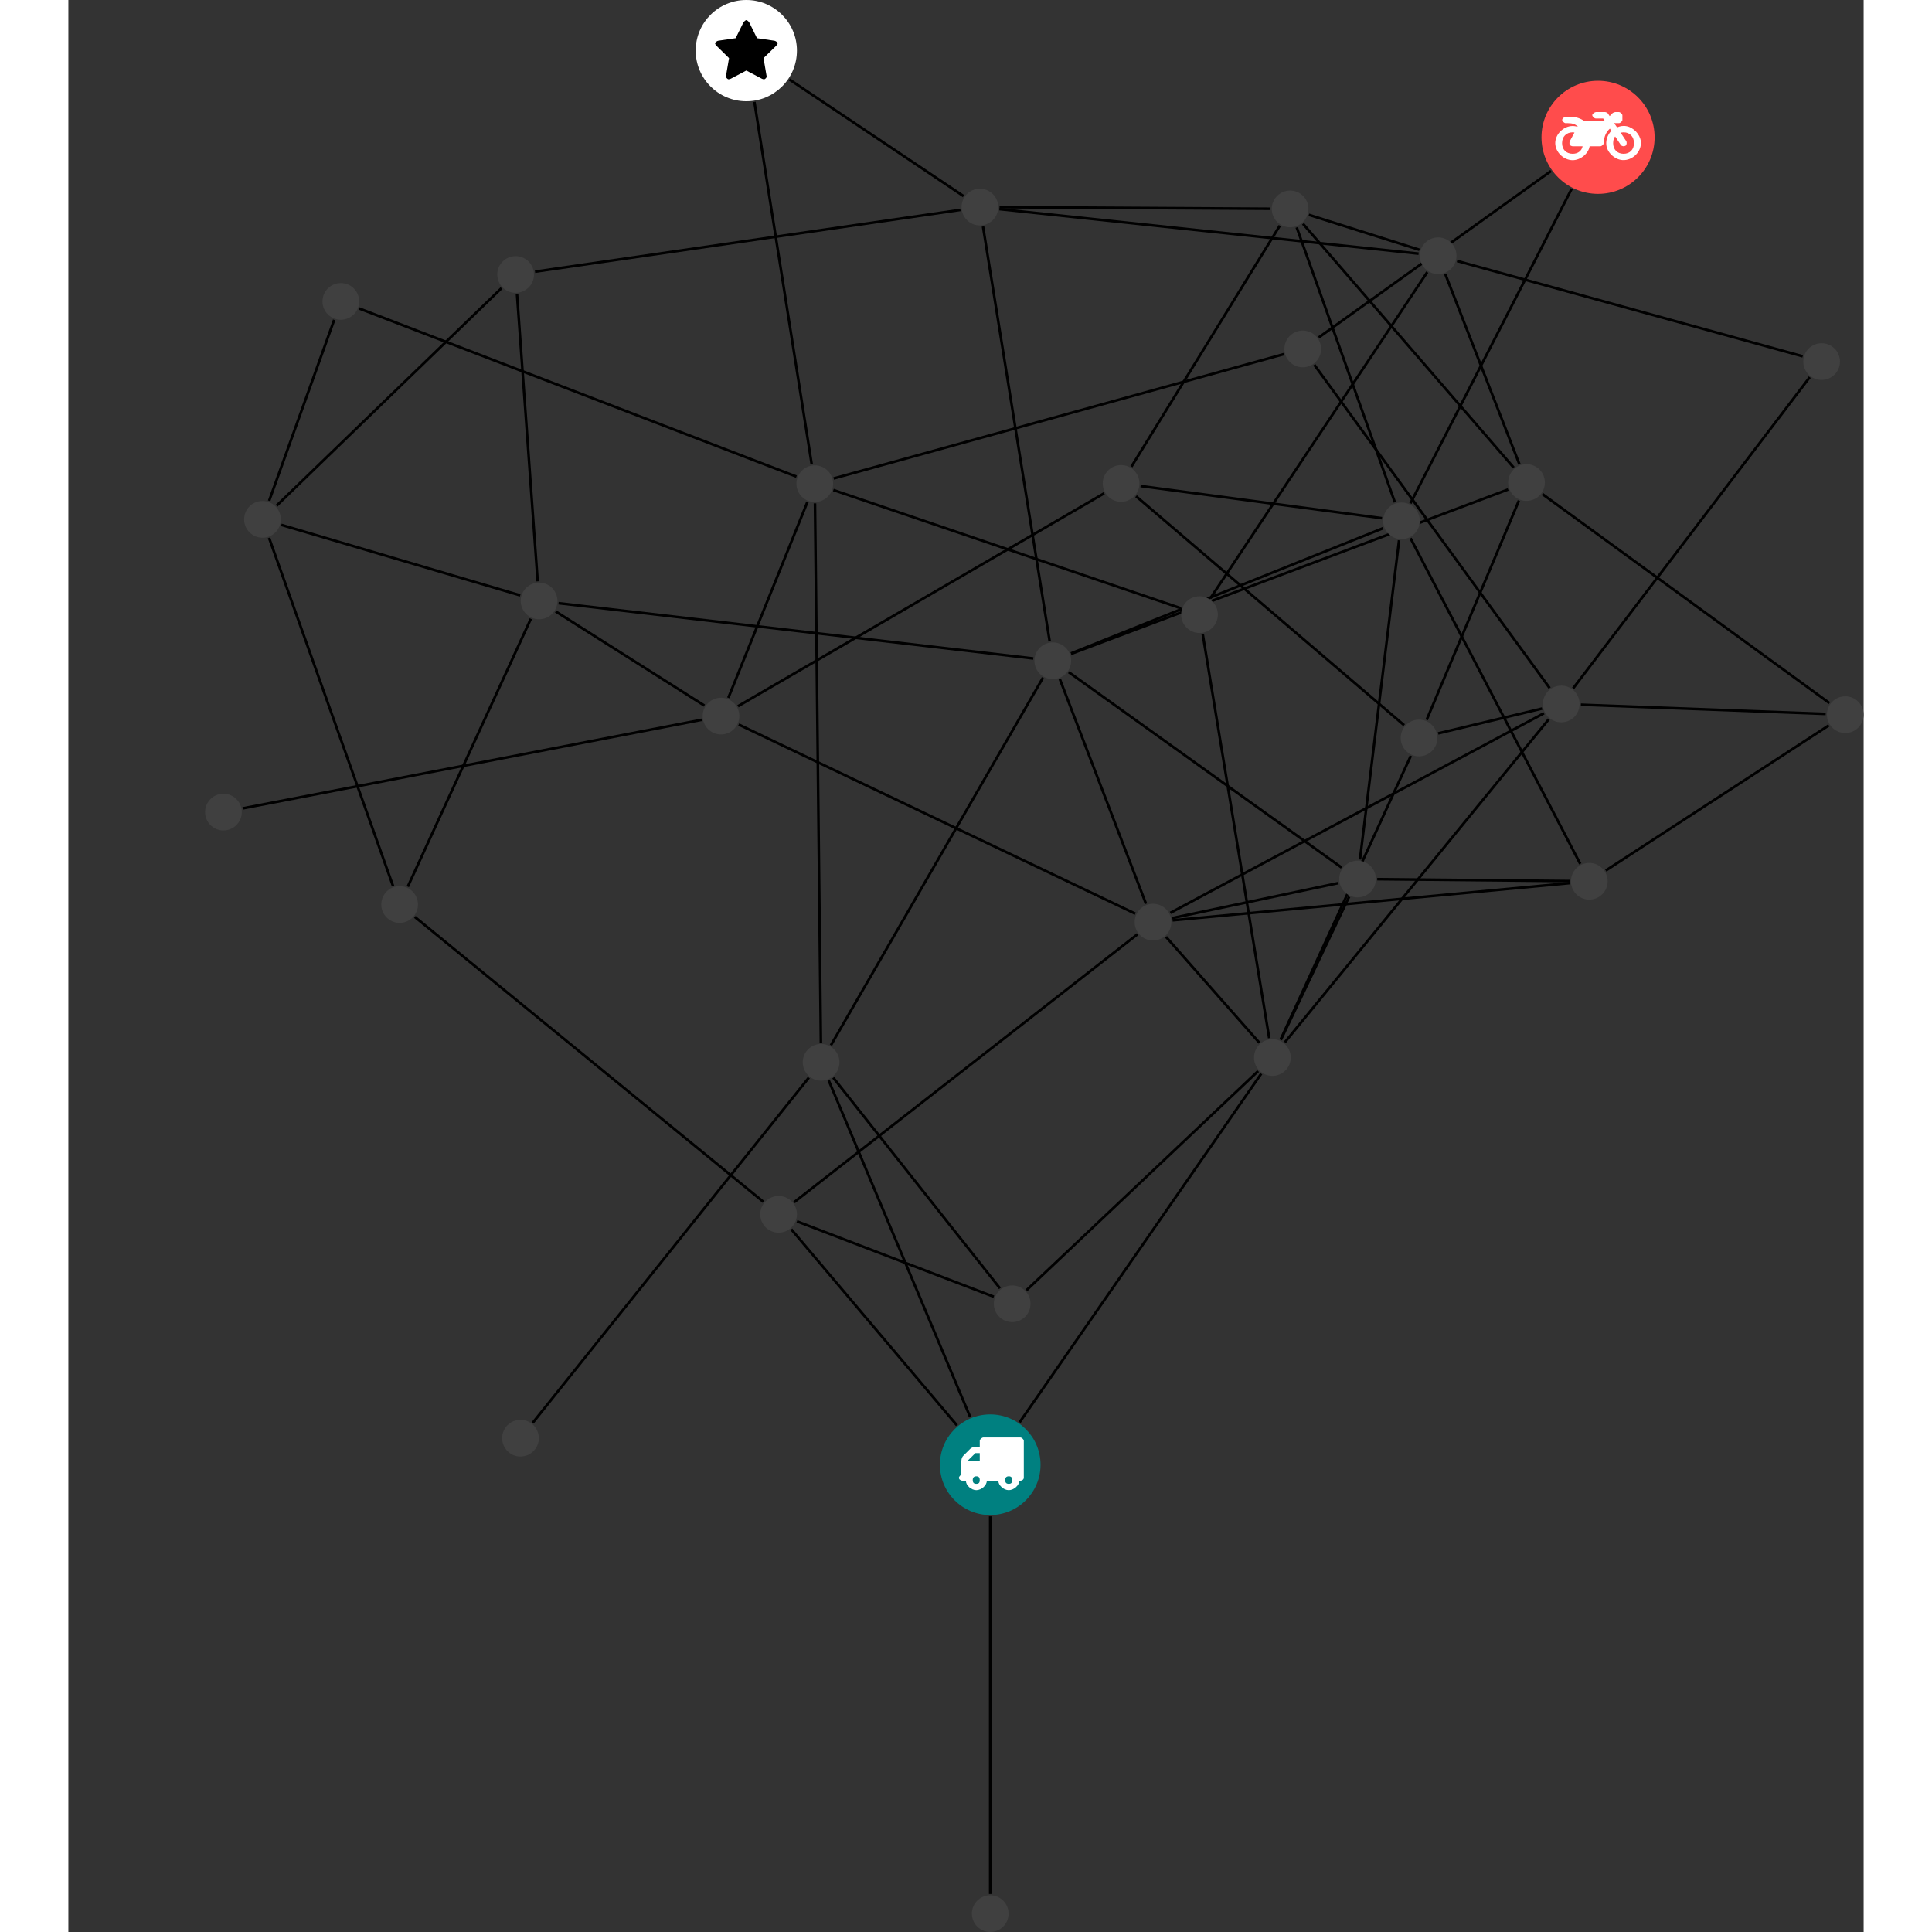 <?xml version="1.0" encoding="UTF-8"?>
<svg xmlns="http://www.w3.org/2000/svg" xmlns:xlink="http://www.w3.org/1999/xlink" width="296.753pt" height="296.753pt" viewBox="-21.001 0.000 275.752 296.753" version="1.1">
<rect x="-21.001" y="0.000" width="275.752" height="296.753" fill="#333333" stroke="none"/>
<defs>
<g>
<symbol overflow="visible" id="glyph0-0">
<path style="stroke:none;" d="M 1.422 -0.75 L 1.422 -7.922 L 3.562 -7.922 L 3.562 -0.891 L 1.422 -0.891 Z M 0.625 0 L 4.531 0 L 4.531 -8.812 L 0.438 -8.812 L 0.438 0 Z M 0.625 0 "/>
</symbol>
<symbol overflow="visible" id="glyph0-1">
<path style="stroke:none;" d="M 3.375 -0.844 C 3.375 -0.453 3.234 -0.266 2.844 -0.266 C 2.469 -0.266 2.297 -0.453 2.297 -0.844 C 2.297 -1.219 2.469 -1.422 2.844 -1.422 C 3.234 -1.422 3.375 -1.219 3.375 -0.844 Z M 1.594 -3.688 L 1.594 -3.859 C 1.594 -3.875 1.578 -3.875 1.594 -3.891 L 2.688 -4.969 C 2.703 -5 2.656 -4.984 2.688 -4.984 L 3.375 -4.984 L 3.375 -3.828 L 1.594 -3.828 Z M 8.359 -0.844 C 8.359 -0.453 8.219 -0.266 7.828 -0.266 C 7.453 -0.266 7.281 -0.453 7.281 -0.844 C 7.281 -1.219 7.453 -1.422 7.828 -1.422 C 8.219 -1.422 8.359 -1.219 8.359 -0.844 Z M 10.141 -6.891 C 10.141 -7.094 9.812 -7.391 9.609 -7.391 L 3.922 -7.391 C 3.719 -7.391 3.375 -7.094 3.375 -6.891 L 3.375 -5.969 L 2.672 -5.969 C 2.469 -5.969 2.078 -5.812 1.938 -5.672 L 0.844 -4.578 C 0.531 -4.266 0.531 -3.734 0.531 -3.328 L 0.531 -1.688 C 0.516 -1.688 0.172 -1.391 0.172 -1.203 C 0.172 -0.781 0.781 -0.703 1.062 -0.703 L 1.25 -0.703 C 1.25 -0.047 2.062 0.703 2.844 0.703 C 3.641 0.703 4.453 -0.047 4.453 -0.703 L 6.234 -0.703 C 6.234 -0.047 7.047 0.703 7.828 0.703 C 8.625 0.703 9.438 -0.047 9.438 -0.703 C 9.547 -0.703 10.141 -0.781 10.141 -1.203 Z M 10.141 -6.891 "/>
</symbol>
<symbol overflow="visible" id="glyph0-2">
<path style="stroke:none;" d="M 12.969 -2.906 C 12.844 -3.984 11.859 -5.016 10.781 -5.219 C 10.234 -5.328 9.703 -5.219 9.328 -5.031 L 8.875 -5.688 L 9.609 -5.688 C 9.812 -5.688 10.141 -5.984 10.141 -6.188 L 10.141 -6.891 C 10.141 -7.094 9.812 -7.391 9.609 -7.391 L 9.047 -7.391 C 8.969 -7.391 8.734 -7.312 8.656 -7.25 L 8.188 -6.766 L 7.891 -7.203 C 7.828 -7.281 7.594 -7.391 7.484 -7.391 L 6.078 -7.391 C 5.906 -7.391 5.547 -7.125 5.516 -6.953 C 5.484 -6.734 5.828 -6.406 6.047 -6.406 L 7.188 -6.406 L 7.484 -5.969 L 4.344 -5.969 C 4.141 -6.125 3.375 -6.672 2.141 -6.672 L 1.422 -6.672 C 1.219 -6.672 0.891 -6.375 0.891 -6.188 C 0.891 -5.984 1.219 -5.688 1.422 -5.688 L 1.781 -5.688 C 2.484 -5.688 2.906 -5.516 3.281 -5.188 L 3.25 -5.141 C 3.078 -5.188 2.797 -5.25 2.5 -5.25 C 1.109 -5.25 -0.172 -4 -0.172 -2.625 C -0.172 -1.25 1.109 0 2.5 0 C 3.75 0 4.953 -1.062 5.109 -2.141 L 6.766 -2.141 C 6.969 -2.141 7.281 -2.438 7.281 -2.625 C 7.281 -3.609 7.688 -4.391 8.219 -4.844 L 8.453 -4.5 C 7.969 -4.062 7.578 -3.203 7.672 -2.359 C 7.781 -1.172 8.969 -0.094 10.141 -0.016 C 11.703 0.094 13.156 -1.344 12.969 -2.906 Z M 2.5 -0.984 C 1.516 -0.984 0.875 -1.641 0.875 -2.625 C 0.875 -3.594 1.516 -4.281 2.5 -4.281 C 2.672 -4.281 2.844 -4.234 2.781 -4.25 L 2.047 -2.891 C 2 -2.781 2 -2.469 2.047 -2.359 C 2.125 -2.25 2.375 -2.141 2.5 -2.141 L 4.031 -2.141 C 3.891 -1.453 3.344 -0.984 2.5 -0.984 Z M 10.328 -0.984 C 9.344 -0.984 8.719 -1.641 8.719 -2.625 C 8.719 -3.109 8.859 -3.469 9.031 -3.641 L 9.906 -2.328 C 9.969 -2.219 10.203 -2.141 10.328 -2.141 C 10.391 -2.141 10.594 -2.188 10.641 -2.234 C 10.812 -2.344 10.844 -2.75 10.734 -2.922 L 9.875 -4.219 C 9.859 -4.219 10.094 -4.281 10.328 -4.281 C 11.297 -4.281 11.922 -3.594 11.922 -2.625 C 11.922 -1.641 11.297 -0.984 10.328 -0.984 Z M 10.328 -0.984 "/>
</symbol>
<symbol overflow="visible" id="glyph0-3">
<path style="stroke:none;" d="M 9.438 -5.078 C 9.438 -5.25 9.078 -5.453 8.938 -5.469 L 6.266 -5.859 L 5.078 -8.266 C 5.031 -8.375 4.75 -8.641 4.625 -8.641 C 4.5 -8.641 4.234 -8.375 4.172 -8.266 L 2.984 -5.859 L 0.312 -5.469 C 0.172 -5.453 -0.172 -5.25 -0.172 -5.078 C -0.172 -4.969 -0.062 -4.781 0.016 -4.719 L 1.969 -2.797 L 1.5 -0.062 C 1.5 -0.016 1.5 0.016 1.5 0.047 C 1.5 0.203 1.75 0.453 1.906 0.453 C 1.984 0.453 2.188 0.406 2.25 0.359 L 4.625 -0.891 L 7 0.359 C 7.062 0.406 7.266 0.453 7.344 0.453 C 7.5 0.453 7.75 0.203 7.75 0.047 C 7.75 0.016 7.75 -0.016 7.734 -0.062 L 7.266 -2.797 L 9.234 -4.719 C 9.297 -4.781 9.438 -4.969 9.438 -5.078 Z M 9.438 -5.078 "/>
</symbol>
</g>
<clipPath id="clip1">
  <path d="M 205 102 L 254.75 102 L 254.75 116 L 205 116 Z M 205 102 "/>
</clipPath>
<clipPath id="clip2">
  <path d="M 209 105 L 254.75 105 L 254.75 140 L 209 140 Z M 209 105 "/>
</clipPath>
<clipPath id="clip3">
  <path d="M 199 70 L 254.75 70 L 254.75 114 L 199 114 Z M 199 70 "/>
</clipPath>
<clipPath id="clip4">
  <path d="M 117 291 L 124 291 L 124 296.754 L 117 296.754 Z M 117 291 "/>
</clipPath>
<clipPath id="clip5">
  <path d="M 249 106 L 254.75 106 L 254.75 113 L 249 113 Z M 249 106 "/>
</clipPath>
</defs>
<g id="surface1">
<path style="fill:none;stroke-width:0.399;stroke-linecap:butt;stroke-linejoin:miter;stroke:rgb(0%,0%,0%);stroke-opacity:1;stroke-miterlimit:10;" d="M -0.001 -7.926 L -0.001 -65.938 " transform="matrix(1,0,0,-1,120.595,224.98)"/>
<path style="fill:none;stroke-width:0.399;stroke-linecap:butt;stroke-linejoin:miter;stroke:rgb(0%,0%,0%);stroke-opacity:1;stroke-miterlimit:10;" d="M -3.072 7.312 L -24.81 59.031 " transform="matrix(1,0,0,-1,120.595,224.98)"/>
<path style="fill:none;stroke-width:0.399;stroke-linecap:butt;stroke-linejoin:miter;stroke:rgb(0%,0%,0%);stroke-opacity:1;stroke-miterlimit:10;" d="M -5.118 6.054 L -30.556 36.16 " transform="matrix(1,0,0,-1,120.595,224.98)"/>
<path style="fill:none;stroke-width:0.399;stroke-linecap:butt;stroke-linejoin:miter;stroke:rgb(0%,0%,0%);stroke-opacity:1;stroke-miterlimit:10;" d="M 4.514 6.515 L 41.624 60.062 " transform="matrix(1,0,0,-1,120.595,224.98)"/>
<path style="fill:none;stroke-width:0.399;stroke-linecap:butt;stroke-linejoin:miter;stroke:rgb(0%,0%,0%);stroke-opacity:1;stroke-miterlimit:10;" d="M -40.224 117.793 L -28.075 147.886 " transform="matrix(1,0,0,-1,120.595,224.98)"/>
<path style="fill:none;stroke-width:0.399;stroke-linecap:butt;stroke-linejoin:miter;stroke:rgb(0%,0%,0%);stroke-opacity:1;stroke-miterlimit:10;" d="M -38.63 113.691 L 22.28 84.64 " transform="matrix(1,0,0,-1,120.595,224.98)"/>
<path style="fill:none;stroke-width:0.399;stroke-linecap:butt;stroke-linejoin:miter;stroke:rgb(0%,0%,0%);stroke-opacity:1;stroke-miterlimit:10;" d="M -44.318 114.421 L -114.814 100.816 " transform="matrix(1,0,0,-1,120.595,224.98)"/>
<path style="fill:none;stroke-width:0.399;stroke-linecap:butt;stroke-linejoin:miter;stroke:rgb(0%,0%,0%);stroke-opacity:1;stroke-miterlimit:10;" d="M -43.904 116.605 L -66.747 131.066 " transform="matrix(1,0,0,-1,120.595,224.98)"/>
<path style="fill:none;stroke-width:0.399;stroke-linecap:butt;stroke-linejoin:miter;stroke:rgb(0%,0%,0%);stroke-opacity:1;stroke-miterlimit:10;" d="M -38.743 116.507 L 17.495 149.207 " transform="matrix(1,0,0,-1,120.595,224.98)"/>
<path style="fill:none;stroke-width:0.399;stroke-linecap:butt;stroke-linejoin:miter;stroke:rgb(0%,0%,0%);stroke-opacity:1;stroke-miterlimit:10;" d="M 86.139 198.714 L 50.46 173.144 " transform="matrix(1,0,0,-1,120.595,224.98)"/>
<path style="fill:none;stroke-width:0.399;stroke-linecap:butt;stroke-linejoin:miter;stroke:rgb(0%,0%,0%);stroke-opacity:1;stroke-miterlimit:10;" d="M 89.307 195.98 L 64.546 147.671 " transform="matrix(1,0,0,-1,120.595,224.98)"/>
<path style="fill:none;stroke-width:0.399;stroke-linecap:butt;stroke-linejoin:miter;stroke:rgb(0%,0%,0%);stroke-opacity:1;stroke-miterlimit:10;" d="M 1.499 27.089 L -24.107 59.449 " transform="matrix(1,0,0,-1,120.595,224.98)"/>
<path style="fill:none;stroke-width:0.399;stroke-linecap:butt;stroke-linejoin:miter;stroke:rgb(0%,0%,0%);stroke-opacity:1;stroke-miterlimit:10;" d="M 0.553 25.8 L -29.685 37.382 " transform="matrix(1,0,0,-1,120.595,224.98)"/>
<path style="fill:none;stroke-width:0.399;stroke-linecap:butt;stroke-linejoin:miter;stroke:rgb(0%,0%,0%);stroke-opacity:1;stroke-miterlimit:10;" d="M 5.565 26.796 L 41.151 60.468 " transform="matrix(1,0,0,-1,120.595,224.98)"/>
<path style="fill:none;stroke-width:0.399;stroke-linecap:butt;stroke-linejoin:miter;stroke:rgb(0%,0%,0%);stroke-opacity:1;stroke-miterlimit:10;" d="M -27.419 153.667 L -36.22 209.332 " transform="matrix(1,0,0,-1,120.595,224.98)"/>
<path style="fill:none;stroke-width:0.399;stroke-linecap:butt;stroke-linejoin:miter;stroke:rgb(0%,0%,0%);stroke-opacity:1;stroke-miterlimit:10;" d="M -24.04 151.488 L 45.096 170.582 " transform="matrix(1,0,0,-1,120.595,224.98)"/>
<path style="fill:none;stroke-width:0.399;stroke-linecap:butt;stroke-linejoin:miter;stroke:rgb(0%,0%,0%);stroke-opacity:1;stroke-miterlimit:10;" d="M -26.915 147.667 L -26.009 64.832 " transform="matrix(1,0,0,-1,120.595,224.98)"/>
<path style="fill:none;stroke-width:0.399;stroke-linecap:butt;stroke-linejoin:miter;stroke:rgb(0%,0%,0%);stroke-opacity:1;stroke-miterlimit:10;" d="M -29.763 151.769 L -96.931 177.601 " transform="matrix(1,0,0,-1,120.595,224.98)"/>
<path style="fill:none;stroke-width:0.399;stroke-linecap:butt;stroke-linejoin:miter;stroke:rgb(0%,0%,0%);stroke-opacity:1;stroke-miterlimit:10;" d="M -24.091 149.714 L 29.292 131.55 " transform="matrix(1,0,0,-1,120.595,224.98)"/>
<path style="fill:none;stroke-width:0.399;stroke-linecap:butt;stroke-linejoin:miter;stroke:rgb(0%,0%,0%);stroke-opacity:1;stroke-miterlimit:10;" d="M 27.667 84.765 L 85.05 115.429 " transform="matrix(1,0,0,-1,120.595,224.98)"/>
<path style="fill:none;stroke-width:0.399;stroke-linecap:butt;stroke-linejoin:miter;stroke:rgb(0%,0%,0%);stroke-opacity:1;stroke-miterlimit:10;" d="M 27.96 83.964 L 53.475 89.343 " transform="matrix(1,0,0,-1,120.595,224.98)"/>
<path style="fill:none;stroke-width:0.399;stroke-linecap:butt;stroke-linejoin:miter;stroke:rgb(0%,0%,0%);stroke-opacity:1;stroke-miterlimit:10;" d="M 23.925 86.16 L 10.69 120.675 " transform="matrix(1,0,0,-1,120.595,224.98)"/>
<path style="fill:none;stroke-width:0.399;stroke-linecap:butt;stroke-linejoin:miter;stroke:rgb(0%,0%,0%);stroke-opacity:1;stroke-miterlimit:10;" d="M 28.01 83.621 L 89.014 89.335 " transform="matrix(1,0,0,-1,120.595,224.98)"/>
<path style="fill:none;stroke-width:0.399;stroke-linecap:butt;stroke-linejoin:miter;stroke:rgb(0%,0%,0%);stroke-opacity:1;stroke-miterlimit:10;" d="M 22.628 81.484 L -30.122 40.32 " transform="matrix(1,0,0,-1,120.595,224.98)"/>
<path style="fill:none;stroke-width:0.399;stroke-linecap:butt;stroke-linejoin:miter;stroke:rgb(0%,0%,0%);stroke-opacity:1;stroke-miterlimit:10;" d="M 27.003 81.078 L 41.346 64.808 " transform="matrix(1,0,0,-1,120.595,224.98)"/>
<path style="fill:none;stroke-width:0.399;stroke-linecap:butt;stroke-linejoin:miter;stroke:rgb(0%,0%,0%);stroke-opacity:1;stroke-miterlimit:10;" d="M -30.837 212.769 L -4.095 194.855 " transform="matrix(1,0,0,-1,120.595,224.98)"/>
<path style="fill:none;stroke-width:0.399;stroke-linecap:butt;stroke-linejoin:miter;stroke:rgb(0%,0%,0%);stroke-opacity:1;stroke-miterlimit:10;" d="M 49.78 168.945 L 85.932 119.289 " transform="matrix(1,0,0,-1,120.595,224.98)"/>
<path style="fill:none;stroke-width:0.399;stroke-linecap:butt;stroke-linejoin:miter;stroke:rgb(0%,0%,0%);stroke-opacity:1;stroke-miterlimit:10;" d="M -108.888 144.359 L -72.193 133.535 " transform="matrix(1,0,0,-1,120.595,224.98)"/>
<path style="fill:none;stroke-width:0.399;stroke-linecap:butt;stroke-linejoin:miter;stroke:rgb(0%,0%,0%);stroke-opacity:1;stroke-miterlimit:10;" d="M -110.771 142.371 L -91.728 88.894 " transform="matrix(1,0,0,-1,120.595,224.98)"/>
<path style="fill:none;stroke-width:0.399;stroke-linecap:butt;stroke-linejoin:miter;stroke:rgb(0%,0%,0%);stroke-opacity:1;stroke-miterlimit:10;" d="M -109.615 147.308 L -75.068 180.722 " transform="matrix(1,0,0,-1,120.595,224.98)"/>
<path style="fill:none;stroke-width:0.399;stroke-linecap:butt;stroke-linejoin:miter;stroke:rgb(0%,0%,0%);stroke-opacity:1;stroke-miterlimit:10;" d="M -110.759 148.054 L -100.767 175.847 " transform="matrix(1,0,0,-1,120.595,224.98)"/>
<path style="fill:none;stroke-width:0.399;stroke-linecap:butt;stroke-linejoin:miter;stroke:rgb(0%,0%,0%);stroke-opacity:1;stroke-miterlimit:10;" d="M 69.897 182.89 L 81.28 153.679 " transform="matrix(1,0,0,-1,120.595,224.98)"/>
<path style="fill:none;stroke-width:0.399;stroke-linecap:butt;stroke-linejoin:miter;stroke:rgb(0%,0%,0%);stroke-opacity:1;stroke-miterlimit:10;" d="M 65.8 186.019 L 1.413 192.859 " transform="matrix(1,0,0,-1,120.595,224.98)"/>
<path style="fill:none;stroke-width:0.399;stroke-linecap:butt;stroke-linejoin:miter;stroke:rgb(0%,0%,0%);stroke-opacity:1;stroke-miterlimit:10;" d="M 65.925 186.613 L 48.94 191.984 " transform="matrix(1,0,0,-1,120.595,224.98)"/>
<path style="fill:none;stroke-width:0.399;stroke-linecap:butt;stroke-linejoin:miter;stroke:rgb(0%,0%,0%);stroke-opacity:1;stroke-miterlimit:10;" d="M 67.132 183.187 L 33.819 133.093 " transform="matrix(1,0,0,-1,120.595,224.98)"/>
<path style="fill:none;stroke-width:0.399;stroke-linecap:butt;stroke-linejoin:miter;stroke:rgb(0%,0%,0%);stroke-opacity:1;stroke-miterlimit:10;" d="M 71.71 184.898 L 124.796 170.25 " transform="matrix(1,0,0,-1,120.595,224.98)"/>
<path style="fill:none;stroke-width:0.399;stroke-linecap:butt;stroke-linejoin:miter;stroke:rgb(0%,0%,0%);stroke-opacity:1;stroke-miterlimit:10;" d="M 84.772 116.148 L 68.803 112.335 " transform="matrix(1,0,0,-1,120.595,224.98)"/>
<g clip-path="url(#clip1)" clip-rule="nonzero">
<path style="fill:none;stroke-width:0.399;stroke-linecap:butt;stroke-linejoin:miter;stroke:rgb(0%,0%,0%);stroke-opacity:1;stroke-miterlimit:10;" d="M 90.725 116.738 L 128.323 115.324 " transform="matrix(1,0,0,-1,120.595,224.98)"/>
</g>
<path style="fill:none;stroke-width:0.399;stroke-linecap:butt;stroke-linejoin:miter;stroke:rgb(0%,0%,0%);stroke-opacity:1;stroke-miterlimit:10;" d="M 89.538 119.253 L 125.878 167.046 " transform="matrix(1,0,0,-1,120.595,224.98)"/>
<path style="fill:none;stroke-width:0.399;stroke-linecap:butt;stroke-linejoin:miter;stroke:rgb(0%,0%,0%);stroke-opacity:1;stroke-miterlimit:10;" d="M 85.8 114.515 L 45.253 64.882 " transform="matrix(1,0,0,-1,120.595,224.98)"/>
<path style="fill:none;stroke-width:0.399;stroke-linecap:butt;stroke-linejoin:miter;stroke:rgb(0%,0%,0%);stroke-opacity:1;stroke-miterlimit:10;" d="M 53.975 91.722 L 12.061 121.734 " transform="matrix(1,0,0,-1,120.595,224.98)"/>
<path style="fill:none;stroke-width:0.399;stroke-linecap:butt;stroke-linejoin:miter;stroke:rgb(0%,0%,0%);stroke-opacity:1;stroke-miterlimit:10;" d="M 59.444 89.937 L 88.999 89.648 " transform="matrix(1,0,0,-1,120.595,224.98)"/>
<path style="fill:none;stroke-width:0.399;stroke-linecap:butt;stroke-linejoin:miter;stroke:rgb(0%,0%,0%);stroke-opacity:1;stroke-miterlimit:10;" d="M 56.796 92.96 L 62.8 141.992 " transform="matrix(1,0,0,-1,120.595,224.98)"/>
<path style="fill:none;stroke-width:0.399;stroke-linecap:butt;stroke-linejoin:miter;stroke:rgb(0%,0%,0%);stroke-opacity:1;stroke-miterlimit:10;" d="M 55.128 87.242 L 44.643 65.269 " transform="matrix(1,0,0,-1,120.595,224.98)"/>
<path style="fill:none;stroke-width:0.399;stroke-linecap:butt;stroke-linejoin:miter;stroke:rgb(0%,0%,0%);stroke-opacity:1;stroke-miterlimit:10;" d="M 63.573 113.593 L 22.397 148.765 " transform="matrix(1,0,0,-1,120.595,224.98)"/>
<path style="fill:none;stroke-width:0.399;stroke-linecap:butt;stroke-linejoin:miter;stroke:rgb(0%,0%,0%);stroke-opacity:1;stroke-miterlimit:10;" d="M 67.038 114.414 L 81.206 148.085 " transform="matrix(1,0,0,-1,120.595,224.98)"/>
<path style="fill:none;stroke-width:0.399;stroke-linecap:butt;stroke-linejoin:miter;stroke:rgb(0%,0%,0%);stroke-opacity:1;stroke-miterlimit:10;" d="M 64.608 108.89 L 44.6 65.289 " transform="matrix(1,0,0,-1,120.595,224.98)"/>
<path style="fill:none;stroke-width:0.399;stroke-linecap:butt;stroke-linejoin:miter;stroke:rgb(0%,0%,0%);stroke-opacity:1;stroke-miterlimit:10;" d="M 8.1 120.878 L -24.47 64.429 " transform="matrix(1,0,0,-1,120.595,224.98)"/>
<path style="fill:none;stroke-width:0.399;stroke-linecap:butt;stroke-linejoin:miter;stroke:rgb(0%,0%,0%);stroke-opacity:1;stroke-miterlimit:10;" d="M 6.612 123.839 L -66.302 132.332 " transform="matrix(1,0,0,-1,120.595,224.98)"/>
<path style="fill:none;stroke-width:0.399;stroke-linecap:butt;stroke-linejoin:miter;stroke:rgb(0%,0%,0%);stroke-opacity:1;stroke-miterlimit:10;" d="M 12.436 124.554 L 79.553 149.804 " transform="matrix(1,0,0,-1,120.595,224.98)"/>
<path style="fill:none;stroke-width:0.399;stroke-linecap:butt;stroke-linejoin:miter;stroke:rgb(0%,0%,0%);stroke-opacity:1;stroke-miterlimit:10;" d="M 9.132 126.472 L -1.107 190.199 " transform="matrix(1,0,0,-1,120.595,224.98)"/>
<path style="fill:none;stroke-width:0.399;stroke-linecap:butt;stroke-linejoin:miter;stroke:rgb(0%,0%,0%);stroke-opacity:1;stroke-miterlimit:10;" d="M 12.409 124.617 L 60.366 143.863 " transform="matrix(1,0,0,-1,120.595,224.98)"/>
<path style="fill:none;stroke-width:0.399;stroke-linecap:butt;stroke-linejoin:miter;stroke:rgb(0%,0%,0%);stroke-opacity:1;stroke-miterlimit:10;" d="M -27.861 59.457 L -70.271 6.433 " transform="matrix(1,0,0,-1,120.595,224.98)"/>
<path style="fill:none;stroke-width:0.399;stroke-linecap:butt;stroke-linejoin:miter;stroke:rgb(0%,0%,0%);stroke-opacity:1;stroke-miterlimit:10;" d="M -70.56 129.937 L -89.458 88.793 " transform="matrix(1,0,0,-1,120.595,224.98)"/>
<path style="fill:none;stroke-width:0.399;stroke-linecap:butt;stroke-linejoin:miter;stroke:rgb(0%,0%,0%);stroke-opacity:1;stroke-miterlimit:10;" d="M -69.513 135.691 L -72.685 179.808 " transform="matrix(1,0,0,-1,120.595,224.98)"/>
<path style="fill:none;stroke-width:0.399;stroke-linecap:butt;stroke-linejoin:miter;stroke:rgb(0%,0%,0%);stroke-opacity:1;stroke-miterlimit:10;" d="M -88.38 84.14 L -34.837 40.375 " transform="matrix(1,0,0,-1,120.595,224.98)"/>
<g clip-path="url(#clip2)" clip-rule="nonzero">
<path style="fill:none;stroke-width:0.399;stroke-linecap:butt;stroke-linejoin:miter;stroke:rgb(0%,0%,0%);stroke-opacity:1;stroke-miterlimit:10;" d="M 94.546 91.265 L 128.811 113.562 " transform="matrix(1,0,0,-1,120.595,224.98)"/>
</g>
<path style="fill:none;stroke-width:0.399;stroke-linecap:butt;stroke-linejoin:miter;stroke:rgb(0%,0%,0%);stroke-opacity:1;stroke-miterlimit:10;" d="M 90.624 92.296 L 64.561 142.308 " transform="matrix(1,0,0,-1,120.595,224.98)"/>
<path style="fill:none;stroke-width:0.399;stroke-linecap:butt;stroke-linejoin:miter;stroke:rgb(0%,0%,0%);stroke-opacity:1;stroke-miterlimit:10;" d="M -69.915 183.253 L -4.575 192.742 " transform="matrix(1,0,0,-1,120.595,224.98)"/>
<path style="fill:none;stroke-width:0.399;stroke-linecap:butt;stroke-linejoin:miter;stroke:rgb(0%,0%,0%);stroke-opacity:1;stroke-miterlimit:10;" d="M 21.686 153.296 L 44.483 190.324 " transform="matrix(1,0,0,-1,120.595,224.98)"/>
<path style="fill:none;stroke-width:0.399;stroke-linecap:butt;stroke-linejoin:miter;stroke:rgb(0%,0%,0%);stroke-opacity:1;stroke-miterlimit:10;" d="M 23.093 150.328 L 60.178 145.386 " transform="matrix(1,0,0,-1,120.595,224.98)"/>
<path style="fill:none;stroke-width:0.399;stroke-linecap:butt;stroke-linejoin:miter;stroke:rgb(0%,0%,0%);stroke-opacity:1;stroke-miterlimit:10;" d="M 80.405 153.152 L 48.038 190.613 " transform="matrix(1,0,0,-1,120.595,224.98)"/>
<g clip-path="url(#clip3)" clip-rule="nonzero">
<path style="fill:none;stroke-width:0.399;stroke-linecap:butt;stroke-linejoin:miter;stroke:rgb(0%,0%,0%);stroke-opacity:1;stroke-miterlimit:10;" d="M 84.815 149.093 L 128.901 116.988 " transform="matrix(1,0,0,-1,120.595,224.98)"/>
</g>
<path style="fill:none;stroke-width:0.399;stroke-linecap:butt;stroke-linejoin:miter;stroke:rgb(0%,0%,0%);stroke-opacity:1;stroke-miterlimit:10;" d="M 1.428 193.16 L 43.046 192.914 " transform="matrix(1,0,0,-1,120.595,224.98)"/>
<path style="fill:none;stroke-width:0.399;stroke-linecap:butt;stroke-linejoin:miter;stroke:rgb(0%,0%,0%);stroke-opacity:1;stroke-miterlimit:10;" d="M 47.077 190.05 L 62.155 147.828 " transform="matrix(1,0,0,-1,120.595,224.98)"/>
<path style="fill:none;stroke-width:0.399;stroke-linecap:butt;stroke-linejoin:miter;stroke:rgb(0%,0%,0%);stroke-opacity:1;stroke-miterlimit:10;" d="M 32.639 127.601 L 42.854 65.523 " transform="matrix(1,0,0,-1,120.595,224.98)"/>
<path style=" stroke:none;fill-rule:nonzero;fill:rgb(0%,50%,50%);fill-opacity:1;" d="M 128.324 224.98 C 128.324 220.711 124.863 217.25 120.594 217.25 C 116.328 217.25 112.867 220.711 112.867 224.98 C 112.867 229.25 116.328 232.707 120.594 232.707 C 124.863 232.707 128.324 229.25 128.324 224.98 Z M 128.324 224.98 "/>
<g style="fill:rgb(100%,100%,100%);fill-opacity:1;">
  <use xlink:href="#glyph0-1" x="115.614" y="228.183"/>
</g>
<path style=" stroke:none;fill-rule:nonzero;fill:rgb(25%,25%,25%);fill-opacity:1;" d="M 82.059 109.988 C 82.059 108.434 80.797 107.172 79.242 107.172 C 77.688 107.172 76.426 108.434 76.426 109.988 C 76.426 111.547 77.688 112.809 79.242 112.809 C 80.797 112.809 82.059 111.547 82.059 109.988 Z M 82.059 109.988 "/>
<g clip-path="url(#clip4)" clip-rule="nonzero">
<path style=" stroke:none;fill-rule:nonzero;fill:rgb(25%,25%,25%);fill-opacity:1;" d="M 123.414 293.934 C 123.414 292.379 122.152 291.117 120.594 291.117 C 119.039 291.117 117.777 292.379 117.777 293.934 C 117.777 295.492 119.039 296.754 120.594 296.754 C 122.152 296.754 123.414 295.492 123.414 293.934 Z M 123.414 293.934 "/>
</g>
<path style=" stroke:none;fill-rule:nonzero;fill:rgb(100%,29.999%,29.999%);fill-opacity:1;" d="M 222.645 21.094 C 222.645 16.293 218.754 12.406 213.957 12.406 C 209.16 12.406 205.27 16.293 205.27 21.094 C 205.27 25.891 209.16 29.777 213.957 29.777 C 218.754 29.777 222.645 25.891 222.645 21.094 Z M 222.645 21.094 "/>
<g style="fill:rgb(100%,100%,100%);fill-opacity:1;">
  <use xlink:href="#glyph0-2" x="207.555" y="24.604"/>
</g>
<path style=" stroke:none;fill-rule:nonzero;fill:rgb(25%,25%,25%);fill-opacity:1;" d="M 126.785 200.258 C 126.785 198.703 125.523 197.441 123.969 197.441 C 122.41 197.441 121.148 198.703 121.148 200.258 C 121.148 201.812 122.41 203.074 123.969 203.074 C 125.523 203.074 126.785 201.812 126.785 200.258 Z M 126.785 200.258 "/>
<path style=" stroke:none;fill-rule:nonzero;fill:rgb(25%,25%,25%);fill-opacity:1;" d="M 96.465 74.297 C 96.465 72.742 95.203 71.48 93.648 71.48 C 92.09 71.48 90.828 72.742 90.828 74.297 C 90.828 75.852 92.09 77.113 93.648 77.113 C 95.203 77.113 96.465 75.852 96.465 74.297 Z M 96.465 74.297 "/>
<path style=" stroke:none;fill-rule:nonzero;fill:rgb(25%,25%,25%);fill-opacity:1;" d="M 148.418 141.641 C 148.418 140.082 147.156 138.82 145.602 138.82 C 144.043 138.82 142.781 140.082 142.781 141.641 C 142.781 143.195 144.043 144.457 145.602 144.457 C 147.156 144.457 148.418 143.195 148.418 141.641 Z M 148.418 141.641 "/>
<path style=" stroke:none;fill-rule:nonzero;fill:rgb(100%,100%,100%);fill-opacity:1;" d="M 90.906 7.773 C 90.906 3.48 87.426 0 83.133 0 C 78.836 0 75.355 3.48 75.355 7.773 C 75.355 12.07 78.836 15.551 83.133 15.551 C 87.426 15.551 90.906 12.07 90.906 7.773 Z M 90.906 7.773 "/>
<g style="fill:rgb(0%,0%,0%);fill-opacity:1;">
  <use xlink:href="#glyph0-3" x="78.509" y="11.725"/>
</g>
<path style=" stroke:none;fill-rule:nonzero;fill:rgb(25%,25%,25%);fill-opacity:1;" d="M 171.418 53.598 C 171.418 52.039 170.156 50.777 168.602 50.777 C 167.043 50.777 165.781 52.039 165.781 53.598 C 165.781 55.152 167.043 56.414 168.602 56.414 C 170.156 56.414 171.418 55.152 171.418 53.598 Z M 171.418 53.598 "/>
<path style=" stroke:none;fill-rule:nonzero;fill:rgb(25%,25%,25%);fill-opacity:1;" d="M 11.633 79.77 C 11.633 78.215 10.371 76.953 8.816 76.953 C 7.258 76.953 5.996 78.215 5.996 79.77 C 5.996 81.328 7.258 82.59 8.816 82.59 C 10.371 82.59 11.633 81.328 11.633 79.77 Z M 11.633 79.77 "/>
<path style=" stroke:none;fill-rule:nonzero;fill:rgb(25%,25%,25%);fill-opacity:1;" d="M 192.215 39.281 C 192.215 37.727 190.953 36.465 189.395 36.465 C 187.84 36.465 186.578 37.727 186.578 39.281 C 186.578 40.836 187.84 42.098 189.395 42.098 C 190.953 42.098 192.215 40.836 192.215 39.281 Z M 192.215 39.281 "/>
<path style=" stroke:none;fill-rule:nonzero;fill:rgb(25%,25%,25%);fill-opacity:1;" d="M 211.121 108.133 C 211.121 106.574 209.859 105.312 208.305 105.312 C 206.746 105.312 205.484 106.574 205.484 108.133 C 205.484 109.688 206.746 110.949 208.305 110.949 C 209.859 110.949 211.121 109.688 211.121 108.133 Z M 211.121 108.133 "/>
<path style=" stroke:none;fill-rule:nonzero;fill:rgb(25%,25%,25%);fill-opacity:1;" d="M 179.84 135.016 C 179.84 133.461 178.578 132.199 177.023 132.199 C 175.465 132.199 174.203 133.461 174.203 135.016 C 174.203 136.574 175.465 137.836 177.023 137.836 C 178.578 137.836 179.84 136.574 179.84 135.016 Z M 179.84 135.016 "/>
<path style=" stroke:none;fill-rule:nonzero;fill:rgb(25%,25%,25%);fill-opacity:1;" d="M 189.277 113.348 C 189.277 111.793 188.016 110.531 186.461 110.531 C 184.906 110.531 183.645 111.793 183.645 113.348 C 183.645 114.906 184.906 116.168 186.461 116.168 C 188.016 116.168 189.277 114.906 189.277 113.348 Z M 189.277 113.348 "/>
<path style=" stroke:none;fill-rule:nonzero;fill:rgb(25%,25%,25%);fill-opacity:1;" d="M 5.637 124.738 C 5.637 123.18 4.375 121.918 2.816 121.918 C 1.262 121.918 0 123.18 0 124.738 C 0 126.293 1.262 127.555 2.816 127.555 C 4.375 127.555 5.637 126.293 5.637 124.738 Z M 5.637 124.738 "/>
<path style=" stroke:none;fill-rule:nonzero;fill:rgb(25%,25%,25%);fill-opacity:1;" d="M 133.023 101.488 C 133.023 99.934 131.762 98.672 130.203 98.672 C 128.648 98.672 127.387 99.934 127.387 101.488 C 127.387 103.047 128.648 104.309 130.203 104.309 C 131.762 104.309 133.023 103.047 133.023 101.488 Z M 133.023 101.488 "/>
<path style=" stroke:none;fill-rule:nonzero;fill:rgb(25%,25%,25%);fill-opacity:1;" d="M 97.438 163.164 C 97.438 161.609 96.176 160.348 94.617 160.348 C 93.062 160.348 91.801 161.609 91.801 163.164 C 91.801 164.723 93.062 165.984 94.617 165.984 C 96.176 165.984 97.438 164.723 97.438 163.164 Z M 97.438 163.164 "/>
<path style=" stroke:none;fill-rule:nonzero;fill:rgb(25%,25%,25%);fill-opacity:1;" d="M 54.117 92.301 C 54.117 90.746 52.855 89.484 51.297 89.484 C 49.742 89.484 48.48 90.746 48.48 92.301 C 48.48 93.855 49.742 95.117 51.297 95.117 C 52.855 95.117 54.117 93.855 54.117 92.301 Z M 54.117 92.301 "/>
<path style=" stroke:none;fill-rule:nonzero;fill:rgb(25%,25%,25%);fill-opacity:1;" d="M 32.699 138.93 C 32.699 137.375 31.438 136.113 29.879 136.113 C 28.324 136.113 27.062 137.375 27.062 138.93 C 27.062 140.488 28.324 141.75 29.879 141.75 C 31.438 141.75 32.699 140.488 32.699 138.93 Z M 32.699 138.93 "/>
<path style=" stroke:none;fill-rule:nonzero;fill:rgb(25%,25%,25%);fill-opacity:1;" d="M 215.43 135.363 C 215.43 133.805 214.168 132.547 212.609 132.547 C 211.055 132.547 209.793 133.805 209.793 135.363 C 209.793 136.918 211.055 138.18 212.609 138.18 C 214.168 138.18 215.43 136.918 215.43 135.363 Z M 215.43 135.363 "/>
<path style=" stroke:none;fill-rule:nonzero;fill:rgb(25%,25%,25%);fill-opacity:1;" d="M 50.516 42.164 C 50.516 40.605 49.254 39.344 47.695 39.344 C 46.141 39.344 44.879 40.605 44.879 42.164 C 44.879 43.719 46.141 44.98 47.695 44.98 C 49.254 44.98 50.516 43.719 50.516 42.164 Z M 50.516 42.164 "/>
<path style=" stroke:none;fill-rule:nonzero;fill:rgb(25%,25%,25%);fill-opacity:1;" d="M 51.262 220.902 C 51.262 219.344 50 218.082 48.441 218.082 C 46.887 218.082 45.625 219.344 45.625 220.902 C 45.625 222.457 46.887 223.719 48.441 223.719 C 50 223.719 51.262 222.457 51.262 220.902 Z M 51.262 220.902 "/>
<path style=" stroke:none;fill-rule:nonzero;fill:rgb(25%,25%,25%);fill-opacity:1;" d="M 90.91 186.516 C 90.91 184.961 89.648 183.699 88.094 183.699 C 86.535 183.699 85.273 184.961 85.273 186.516 C 85.273 188.074 86.535 189.336 88.094 189.336 C 89.648 189.336 90.91 188.074 90.91 186.516 Z M 90.91 186.516 "/>
<path style=" stroke:none;fill-rule:nonzero;fill:rgb(25%,25%,25%);fill-opacity:1;" d="M 143.516 74.258 C 143.516 72.699 142.254 71.438 140.695 71.438 C 139.141 71.438 137.879 72.699 137.879 74.258 C 137.879 75.812 139.141 77.074 140.695 77.074 C 142.254 77.074 143.516 75.812 143.516 74.258 Z M 143.516 74.258 "/>
<path style=" stroke:none;fill-rule:nonzero;fill:rgb(25%,25%,25%);fill-opacity:1;" d="M 205.789 74.113 C 205.789 72.559 204.527 71.297 202.973 71.297 C 201.414 71.297 200.152 72.559 200.152 74.113 C 200.152 75.672 201.414 76.934 202.973 76.934 C 204.527 76.934 205.789 75.672 205.789 74.113 Z M 205.789 74.113 "/>
<path style=" stroke:none;fill-rule:nonzero;fill:rgb(25%,25%,25%);fill-opacity:1;" d="M 121.824 31.805 C 121.824 30.25 120.562 28.988 119.008 28.988 C 117.453 28.988 116.191 30.25 116.191 31.805 C 116.191 33.363 117.453 34.625 119.008 34.625 C 120.562 34.625 121.824 33.363 121.824 31.805 Z M 121.824 31.805 "/>
<path style=" stroke:none;fill-rule:nonzero;fill:rgb(25%,25%,25%);fill-opacity:1;" d="M 169.477 32.09 C 169.477 30.531 168.215 29.27 166.656 29.27 C 165.102 29.27 163.84 30.531 163.84 32.09 C 163.84 33.645 165.102 34.906 166.656 34.906 C 168.215 34.906 169.477 33.645 169.477 32.09 Z M 169.477 32.09 "/>
<path style=" stroke:none;fill-rule:nonzero;fill:rgb(25%,25%,25%);fill-opacity:1;" d="M 23.668 46.297 C 23.668 44.742 22.406 43.48 20.852 43.48 C 19.293 43.48 18.031 44.742 18.031 46.297 C 18.031 47.852 19.293 49.113 20.852 49.113 C 22.406 49.113 23.668 47.852 23.668 46.297 Z M 23.668 46.297 "/>
<g clip-path="url(#clip5)" clip-rule="nonzero">
<path style=" stroke:none;fill-rule:nonzero;fill:rgb(25%,25%,25%);fill-opacity:1;" d="M 254.75 109.773 C 254.75 108.215 253.488 106.953 251.934 106.953 C 250.375 106.953 249.113 108.215 249.113 109.773 C 249.113 111.328 250.375 112.59 251.934 112.59 C 253.488 112.59 254.75 111.328 254.75 109.773 Z M 254.75 109.773 "/>
</g>
<path style=" stroke:none;fill-rule:nonzero;fill:rgb(25%,25%,25%);fill-opacity:1;" d="M 155.562 94.402 C 155.562 92.848 154.301 91.586 152.742 91.586 C 151.188 91.586 149.926 92.848 149.926 94.402 C 149.926 95.961 151.188 97.223 152.742 97.223 C 154.301 97.223 155.562 95.961 155.562 94.402 Z M 155.562 94.402 "/>
<path style=" stroke:none;fill-rule:nonzero;fill:rgb(25%,25%,25%);fill-opacity:1;" d="M 251.117 55.535 C 251.117 53.98 249.855 52.719 248.297 52.719 C 246.742 52.719 245.48 53.98 245.48 55.535 C 245.48 57.094 246.742 58.355 248.297 58.355 C 249.855 58.355 251.117 57.094 251.117 55.535 Z M 251.117 55.535 "/>
<path style=" stroke:none;fill-rule:nonzero;fill:rgb(25%,25%,25%);fill-opacity:1;" d="M 186.578 79.996 C 186.578 78.441 185.32 77.18 183.762 77.18 C 182.207 77.18 180.945 78.441 180.945 79.996 C 180.945 81.551 182.207 82.812 183.762 82.812 C 185.32 82.812 186.578 81.551 186.578 79.996 Z M 186.578 79.996 "/>
<path style=" stroke:none;fill-rule:nonzero;fill:rgb(25%,25%,25%);fill-opacity:1;" d="M 166.754 162.438 C 166.754 160.879 165.492 159.617 163.938 159.617 C 162.379 159.617 161.117 160.879 161.117 162.438 C 161.117 163.992 162.379 165.254 163.938 165.254 C 165.492 165.254 166.754 163.992 166.754 162.438 Z M 166.754 162.438 "/>
</g>
</svg>
